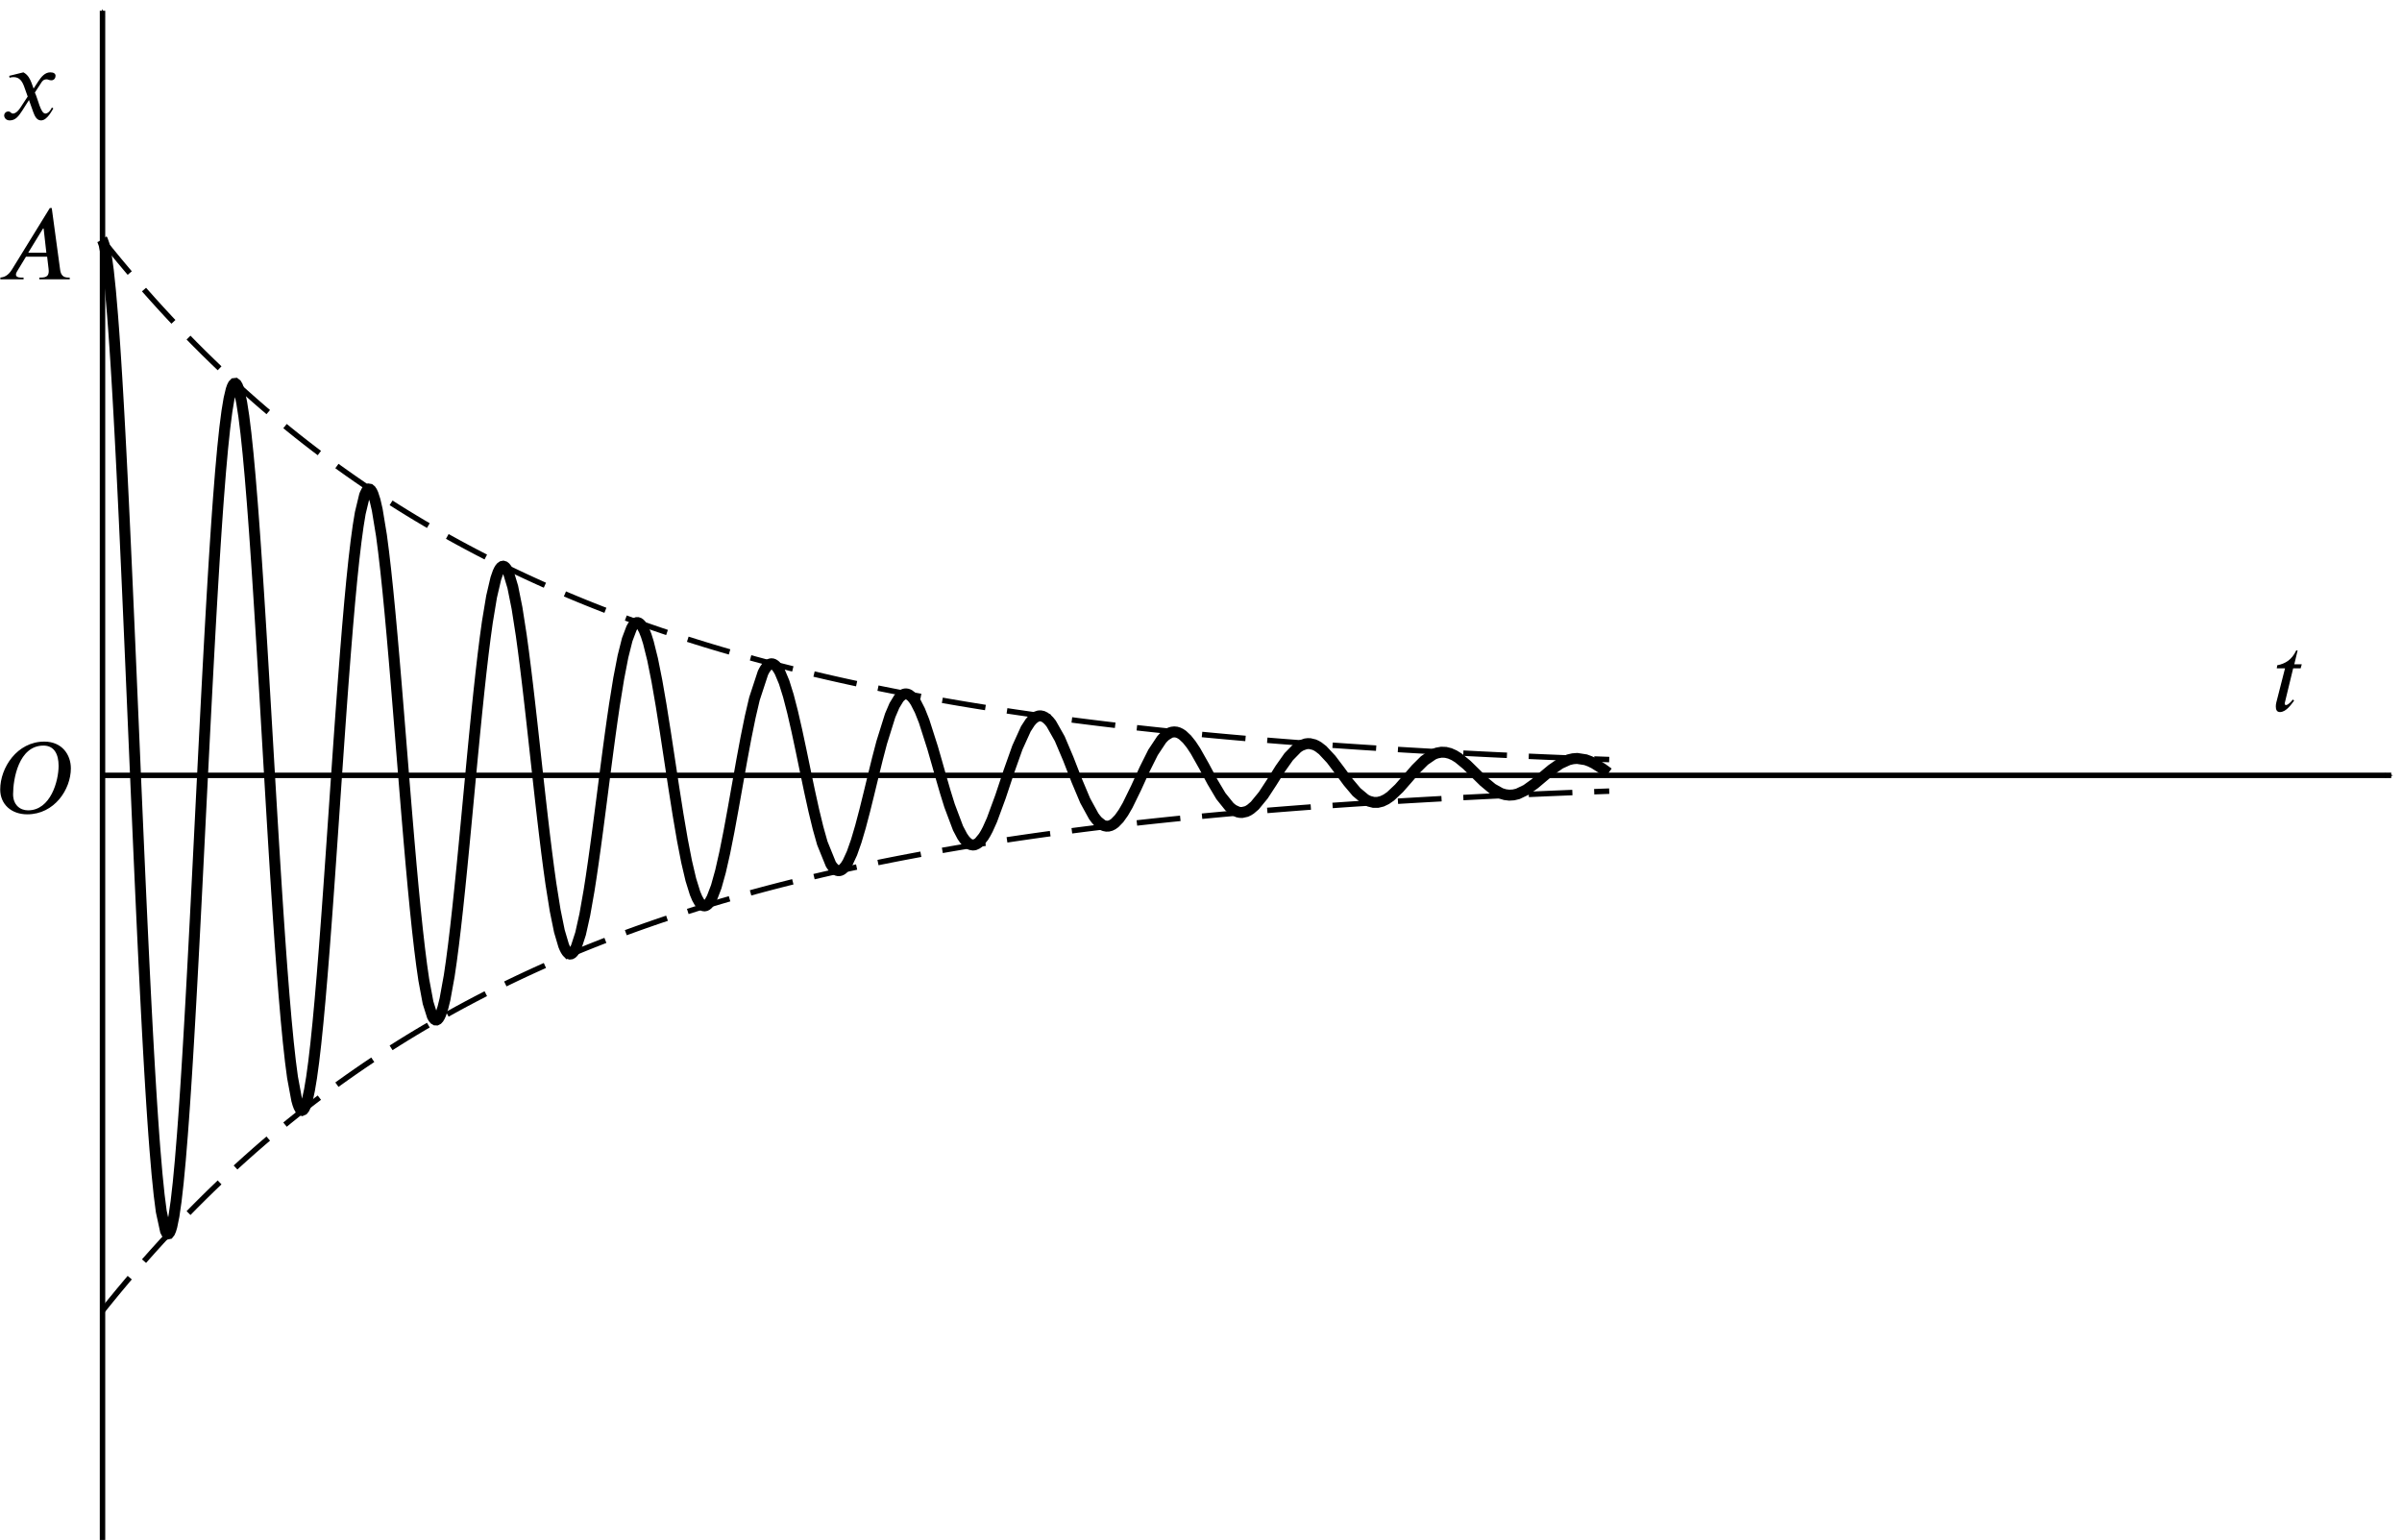 <?xml version="1.0" encoding="UTF-8" standalone="no"?>
<svg
   version="1.1"
   id="svg5331"
   width="220.039"
   height="141.083"
   viewBox="0 0 220.039 141.083"
   sodipodi:docname="fig07.08.svg"
   inkscape:version="1.1.2 (b8e25be833, 2022-02-05)"
   xmlns:inkscape="http://www.inkscape.org/namespaces/inkscape"
   xmlns:sodipodi="http://sodipodi.sourceforge.net/DTD/sodipodi-0.dtd"
   xmlns="http://www.w3.org/2000/svg"
   xmlns:svg="http://www.w3.org/2000/svg"
   xmlns:rdf="http://www.w3.org/1999/02/22-rdf-syntax-ns#"
   xmlns:cc="http://creativecommons.org/ns#"
   xmlns:dc="http://purl.org/dc/elements/1.1/">
  <defs
     id="defs5335">
    <marker
       style="overflow:visible"
       id="marker6042"
       refX="0"
       refY="0"
       orient="auto"
       inkscape:stockid="Arrow1Mend"
       inkscape:isstock="true">
      <path
         transform="matrix(-0.4,0,0,-0.4,-4,0)"
         style="fill:#000000;fill-opacity:1;fill-rule:evenodd;stroke:#000000;stroke-width:1pt;stroke-opacity:1"
         d="M 0,0 5,-5 -12.5,0 5,5 Z"
         id="path6040" />
    </marker>
    <marker
       style="overflow:visible"
       id="marker6032"
       refX="0"
       refY="0"
       orient="auto"
       inkscape:stockid="Arrow1Mend"
       inkscape:isstock="true">
      <path
         transform="matrix(-0.4,0,0,-0.4,-4,0)"
         style="fill:#000000;fill-opacity:1;fill-rule:evenodd;stroke:#000000;stroke-width:1pt;stroke-opacity:1"
         d="M 0,0 5,-5 -12.5,0 5,5 Z"
         id="path6030" />
    </marker>
    <defs
       id="id-bc4595d1-1866-4e61-a512-ea007c062c39">
      <g
         id="id-90e982f5-97ff-4364-bef8-0c4d49d7e892">
        <symbol
           overflow="visible"
           id="id-6a422803-5fdd-46d0-ba69-d08e6d038f59">
          <path
             style="stroke:none;stroke-width:0"
             d="m 1.938,-0.703 h -1.25 v -5.781 h 1.25 z M 2.625,0 V -7.188 H 0 V 0 Z m 0,0"
             id="id-1603263c-d0f5-4658-844d-2c03897ecf84" />
        </symbol>
        <symbol
           overflow="visible"
           id="id-3888a4d0-8281-464e-b558-e5243af3905f">
          <path
             style="stroke:none;stroke-width:0"
             d="M 3.203,-3.031 3,-3.594 C 2.859,-3.953 2.672,-4.375 2.203,-4.625 l -1.391,0.344 0.031,0.188 c 0.109,-0.047 0.266,-0.062 0.406,-0.062 0.578,0 0.844,0.422 1.031,0.938 L 2.625,-2.25 1.938,-1.203 c -0.328,0.516 -0.609,0.625 -0.734,0.625 -0.266,0 -0.219,-0.203 -0.484,-0.203 -0.266,0 -0.406,0.219 -0.406,0.375 0,0.234 0.172,0.5 0.547,0.5 0.594,0 0.891,-0.453 1.234,-0.969 L 2.75,-1.906 3.172,-0.719 C 3.312,-0.344 3.5,0.094 3.938,0.094 c 0.609,0 1.078,-1 1.203,-1.172 L 5,-1.172 c -0.219,0.453 -0.469,0.594 -0.641,0.594 -0.469,0 -0.719,-1.422 -1.031,-2.062 L 3.906,-3.531 c 0.141,-0.234 0.266,-0.406 0.578,-0.406 0.172,0 0.234,0.094 0.469,0.094 0.266,0 0.406,-0.234 0.406,-0.438 0,-0.219 -0.188,-0.344 -0.516,-0.344 -0.531,0 -0.891,0.453 -1.172,0.875 z m 0,0"
             id="id-a44a30d6-f97d-45ac-8966-d54fbe1ea3ea" />
        </symbol>
        <symbol
           overflow="visible"
           id="id-989c8a7d-0421-4a52-aee2-377313333e79">
          <path
             style="stroke:none;stroke-width:0"
             d="m 4.891,-2.609 h -1.781 l 1.453,-2.375 H 4.625 Z M 7.188,0 V -0.172 H 7.031 c -0.453,0 -0.703,-0.219 -0.781,-0.734 L 5.422,-7 h -0.188 L 1.5,-0.938 C 1.125,-0.344 0.734,-0.203 0.375,-0.172 V 0 H 2.656 V -0.172 H 2.359 C 2.078,-0.172 1.906,-0.281 1.906,-0.469 1.906,-0.547 1.938,-0.656 2,-0.75 L 2.891,-2.219 H 4.969 l 0.141,1.188 c 0,0.078 0.016,0.156 0.016,0.219 0,0.422 -0.172,0.641 -0.75,0.641 H 4.203 V 0 Z m 0,0"
             id="id-7a7bde44-c706-4fc4-b3a0-5c784df0dd06" />
        </symbol>
        <symbol
           overflow="visible"
           id="id-a6e127a6-42b8-4091-a144-c847e58bad4e">
          <path
             style="stroke:none;stroke-width:0"
             d="m 6.266,-4.656 c 0,1.484 -0.781,4.375 -3,4.375 -0.812,0 -1.469,-0.562 -1.469,-1.578 0,-1.484 0.547,-4.781 2.984,-4.781 1.062,0 1.484,0.859 1.484,1.984 z m 1.203,0.25 c 0,-1.328 -0.859,-2.625 -2.609,-2.625 -2.672,0 -4.328,2.562 -4.328,4.703 0,1.438 1.078,2.438 2.656,2.438 2.656,0 4.281,-2.438 4.281,-4.516 z m 0,0"
             id="id-aca52310-d682-4950-9d93-c0e583852def" />
        </symbol>
        <symbol
           overflow="visible"
           id="id-2fa051a9-305c-4853-a453-c0bdd0202009">
          <path
             style="stroke:none;stroke-width:0"
             d="M 2.969,-4.594 H 2.234 L 2.562,-5.953 H 2.422 C 2,-5.047 1.359,-4.656 0.562,-4.5 l -0.047,0.297 h 0.812 L 0.469,-0.844 c -0.031,0.125 -0.047,0.25 -0.047,0.391 0,0.281 0.078,0.547 0.406,0.547 0.625,0 1.141,-0.797 1.391,-1.125 l -0.125,-0.109 C 1.703,-0.625 1.453,-0.594 1.453,-0.594 c -0.125,0 -0.156,-0.062 -0.156,-0.125 0,-0.031 0,-0.094 0.016,-0.125 L 2.125,-4.203 h 0.734 z m 0,0"
             id="id-f850e330-1ed5-4897-a52e-5c3c765e46ad" />
        </symbol>
      </g>
    </defs>
  </defs>
  <sodipodi:namedview
     pagecolor="#ffffff"
     bordercolor="#666666"
     borderopacity="1"
     objecttolerance="10"
     gridtolerance="10"
     guidetolerance="10"
     inkscape:pageopacity="0"
     inkscape:pageshadow="2"
     inkscape:window-width="1920"
     inkscape:window-height="991"
     id="namedview5333"
     showgrid="false"
     showguides="true"
     inkscape:guide-bbox="true"
     inkscape:snap-intersection-paths="true"
     inkscape:object-paths="true"
     inkscape:snap-smooth-nodes="true"
     inkscape:snap-midpoints="true"
     inkscape:zoom="5.4790394"
     inkscape:cx="109.41699"
     inkscape:cy="70.541562"
     inkscape:window-x="-9"
     inkscape:window-y="-9"
     inkscape:window-maximized="1"
     inkscape:current-layer="g5339"
     inkscape:pagecheckerboard="0">
    <sodipodi:guide
       position="9.391,119.078"
       orientation="1,0"
       id="guide5379" />
    <sodipodi:guide
       position="9.342,119.154"
       orientation="0,-1"
       id="guide5381" />
    <sodipodi:guide
       position="9.342,20.944"
       orientation="0,-1"
       id="guide5383" />
    <sodipodi:guide
       position="147.474,90.847"
       orientation="1,0"
       id="guide5385" />
    <sodipodi:guide
       position="21.718,70.049"
       orientation="0,-1"
       id="guide5387" />
  </sodipodi:namedview>
  <g
     inkscape:groupmode="layer"
     inkscape:label="Image"
     id="g5339"
     transform="translate(-95.817, -30.219)">
    <path
       id="path5437"
       style="fill:none;stroke:#000000;stroke-width:1;stroke-miterlimit:10;stroke-dasharray:none;stroke-opacity:1"
       d="m 105.159,52.148 0.049,0.076 0.146,0.407 0.194,0.956 0.194,1.414 0.194,1.854 0.194,2.272 0.097,1.284 0.097,1.378 0.097,1.469 0.097,1.555 0.097,1.637 0.097,1.715 0.097,1.788 0.097,1.856 0.097,1.919 0.097,1.977 0.097,2.03 0.097,2.078 0.097,2.121 0.097,2.158 0.097,2.189 0.097,2.215 0.097,2.236 0.097,2.251 0.097,2.26 0.097,2.263 0.097,2.261 0.097,2.254 0.097,2.241 0.097,2.222 0.097,2.198 0.097,2.169 0.097,2.135 0.097,2.095 0.097,2.051 0.097,2.002 0.097,1.948 0.097,1.889 0.097,1.827 0.097,1.76 0.097,1.689 0.097,1.614 0.097,1.535 0.097,1.454 0.097,1.369 0.097,1.281 0.194,2.287 0.194,1.906 0.194,1.51 0.389,1.792 0.097,0.188 0.097,0.084 0.097,-0.02 0.097,-0.123 0.097,-0.225 0.097,-0.327 0.194,-0.952 0.194,-1.339 0.194,-1.709 0.194,-2.058 0.194,-2.384 0.097,-1.306 0.097,-1.377 0.097,-1.445 0.097,-1.508 0.097,-1.568 0.097,-1.623 0.097,-1.675 0.097,-1.721 0.097,-1.764 0.097,-1.801 0.097,-1.835 0.097,-1.863 0.097,-1.887 0.097,-1.906 0.097,-1.92 0.097,-1.929 0.097,-1.934 0.097,-1.934 0.097,-1.929 0.097,-1.919 0.097,-1.905 0.097,-1.886 0.097,-1.862 0.097,-1.834 0.097,-1.802 0.097,-1.765 0.097,-1.725 0.097,-1.68 0.097,-1.631 0.097,-1.579 0.097,-1.522 0.097,-1.463 0.097,-1.4 0.097,-1.334 0.194,-2.458 0.194,-2.16 0.194,-1.845 0.194,-1.514 0.194,-1.172 0.194,-0.822 0.097,-0.278 0.097,-0.189 0.097,-0.1 0.097,-0.011 0.097,0.077 0.097,0.165 0.097,0.252 0.097,0.338 0.194,0.928 0.194,1.254 0.194,1.565 0.194,1.857 0.194,2.128 0.194,2.375 0.097,1.272 0.097,1.324 0.097,1.373 0.097,1.418 0.097,1.459 0.097,1.496 0.097,1.53 0.097,1.559 0.097,1.585 0.097,1.607 0.097,1.624 0.097,1.637 0.097,1.647 0.097,1.652 0.097,1.653 0.097,1.65 0.097,1.643 0.097,1.632 0.097,1.617 0.097,1.598 0.097,1.576 0.097,1.549 0.097,1.519 0.097,1.485 0.097,1.448 0.097,1.407 0.097,1.364 0.097,1.317 0.194,2.48 0.194,2.258 0.194,2.016 0.194,1.756 0.194,1.482 0.389,2.096 0.097,0.338 0.097,0.262 0.097,0.186 0.097,0.11 0.097,0.034 0.097,-0.042 0.097,-0.117 0.097,-0.192 0.097,-0.266 0.097,-0.338 0.194,-0.89 0.194,-1.164 0.194,-1.424 0.194,-1.668 0.194,-1.893 0.194,-2.097 0.194,-2.279 0.194,-2.436 0.194,-2.568 0.097,-1.325 0.097,-1.348 0.097,-1.368 0.097,-1.384 0.097,-1.396 0.097,-1.405 0.097,-1.411 0.097,-1.413 0.097,-1.411 0.097,-1.407 0.097,-1.398 0.097,-1.387 0.097,-1.372 0.097,-1.353 0.097,-1.332 0.097,-1.307 0.194,-2.527 0.194,-2.392 0.194,-2.234 0.194,-2.057 0.194,-1.861 0.194,-1.648 0.194,-1.422 0.194,-1.184 0.389,-1.618 0.049,-0.13 0.146,-0.293 0.097,-0.114 0.097,-0.049 0.097,0.016 0.097,0.08 0.097,0.144 0.097,0.207 0.194,0.601 0.194,0.842 0.389,2.363 0.194,1.493 0.194,1.679 0.194,1.847 0.194,1.996 0.194,2.123 0.194,2.228 0.194,2.31 0.194,2.369 0.194,2.403 0.194,2.414 0.194,2.401 0.194,2.365 0.194,2.306 0.194,2.225 0.194,2.122 0.194,2 0.194,1.86 0.194,1.702 0.194,1.53 0.194,1.344 0.389,2.087 0.389,1.234 0.097,0.171 0.097,0.115 0.097,0.06 0.097,0.004 0.097,-0.051 0.097,-0.106 0.097,-0.16 0.097,-0.214 0.194,-0.585 0.194,-0.788 0.389,-2.145 0.194,-1.332 0.194,-1.486 0.194,-1.624 0.194,-1.745 0.194,-1.847 0.194,-1.93 0.194,-1.994 0.194,-2.037 0.194,-2.06 0.194,-2.062 0.194,-2.044 0.194,-2.006 0.194,-1.949 0.194,-1.873 0.194,-1.78 0.194,-1.67 0.194,-1.545 0.194,-1.406 0.389,-2.346 0.389,-1.662 0.194,-0.557 0.097,-0.208 0.097,-0.161 0.097,-0.114 0.097,-0.066 0.097,-0.019 0.097,0.029 0.097,0.076 0.097,0.122 0.097,0.168 0.097,0.213 0.389,1.291 0.389,1.938 0.389,2.497 0.194,1.425 0.194,1.523 0.194,1.605 0.194,1.67 0.194,1.718 0.194,1.749 0.194,1.763 0.194,1.759 0.194,1.738 0.194,1.7 0.194,1.645 0.194,1.575 0.194,1.491 0.194,1.392 0.389,2.439 0.389,1.909 0.389,1.316 0.097,0.231 0.097,0.191 0.097,0.15 0.097,0.11 0.097,0.069 0.097,0.029 0.097,-0.012 0.097,-0.052 0.097,-0.092 0.097,-0.131 0.097,-0.17 0.097,-0.209 0.389,-1.202 0.389,-1.744 0.389,-2.207 0.194,-1.248 0.194,-1.327 0.194,-1.392 0.194,-1.443 0.194,-1.479 0.194,-1.501 0.194,-1.507 0.194,-1.499 0.194,-1.476 0.194,-1.438 0.194,-1.387 0.194,-1.323 0.389,-2.405 0.389,-2.012 0.389,-1.548 0.389,-1.034 0.097,-0.174 0.097,-0.14 0.097,-0.105 0.097,-0.07 0.097,-0.036 0.097,-0.001 0.097,0.034 0.097,0.068 0.097,0.102 0.097,0.135 0.194,0.368 0.194,0.495 0.194,0.616 0.389,1.563 0.389,1.946 0.389,2.245 0.389,2.451 0.389,2.558 0.389,2.562 0.389,2.467 0.389,2.278 0.389,2.003 0.389,1.656 0.389,1.251 0.194,0.46 0.194,0.345 0.097,0.129 0.097,0.099 0.097,0.069 0.097,0.04 0.097,0.01 0.097,-0.019 0.097,-0.049 0.097,-0.078 0.097,-0.106 0.097,-0.135 0.194,-0.352 0.389,-1.019 0.389,-1.396 0.389,-1.712 0.389,-1.955 0.389,-2.117 0.389,-2.193 0.389,-2.182 0.389,-2.086 0.389,-1.911 0.389,-1.665 0.777,-2.365 0.097,-0.192 0.097,-0.168 0.194,-0.261 0.097,-0.093 0.097,-0.067 0.097,-0.042 0.097,-0.017 0.097,0.009 0.097,0.034 0.097,0.059 0.097,0.083 0.194,0.239 0.194,0.333 0.389,0.929 0.389,1.243 0.389,1.503 0.389,1.699 0.389,1.825 0.389,1.878 0.389,1.856 0.389,1.762 0.389,1.602 0.389,1.382 0.777,1.917 0.097,0.15 0.097,0.129 0.194,0.194 0.097,0.064 0.097,0.043 0.097,0.021 0.097,-5.1e-4 0.097,-0.022 0.097,-0.043 0.097,-0.064 0.097,-0.085 0.194,-0.232 0.194,-0.311 0.389,-0.843 0.389,-1.104 0.389,-1.317 0.389,-1.475 0.389,-1.572 0.389,-1.606 0.389,-1.577 0.389,-1.486 0.777,-2.484 0.389,-0.908 0.389,-0.641 0.097,-0.116 0.097,-0.098 0.194,-0.14 0.097,-0.042 0.097,-0.024 0.097,-0.005 0.097,0.013 0.097,0.031 0.097,0.049 0.194,0.152 0.194,0.222 0.194,0.288 0.389,0.761 0.389,0.978 0.777,2.431 0.389,1.352 0.389,1.372 0.389,1.338 0.389,1.252 0.777,2.065 0.389,0.739 0.194,0.283 0.194,0.223 0.194,0.161 0.097,0.057 0.097,0.041 0.194,0.035 0.097,-0.006 0.097,-0.022 0.194,-0.09 0.097,-0.068 0.097,-0.083 0.389,-0.474 0.194,-0.318 0.194,-0.367 0.389,-0.864 0.777,-2.113 0.777,-2.333 0.777,-2.187 0.777,-1.714 0.389,-0.599 0.194,-0.225 0.194,-0.173 0.194,-0.119 0.194,-0.066 0.097,-0.012 0.097,0.001 0.194,0.042 0.194,0.095 0.194,0.146 0.194,0.195 0.194,0.242 0.777,1.375 0.777,1.834 0.777,1.995 0.777,1.845 0.777,1.419 0.194,0.263 0.194,0.221 0.389,0.309 0.097,0.049 0.097,0.037 0.194,0.04 0.194,-0.006 0.194,-0.051 0.194,-0.096 0.194,-0.139 0.389,-0.401 0.389,-0.547 0.389,-0.67 0.777,-1.59 0.777,-1.704 0.777,-1.554 0.777,-1.172 0.194,-0.212 0.194,-0.176 0.389,-0.238 0.097,-0.035 0.097,-0.025 0.194,-0.021 0.194,0.018 0.194,0.057 0.194,0.095 0.194,0.131 0.389,0.365 0.389,0.487 0.389,0.588 0.777,1.376 0.777,1.454 0.777,1.308 0.777,0.967 0.194,0.171 0.194,0.14 0.389,0.181 0.194,0.04 0.194,0.006 0.389,-0.087 0.194,-0.092 0.194,-0.123 0.389,-0.331 0.777,-0.948 0.777,-1.189 0.777,-1.24 0.777,-1.099 0.777,-0.795 0.194,-0.137 0.194,-0.11 0.389,-0.135 0.194,-0.024 0.194,0.004 0.389,0.094 0.194,0.088 0.194,0.114 0.389,0.299 0.777,0.833 0.777,1.027 0.777,1.055 0.777,0.922 0.777,0.652 0.194,0.109 0.194,0.086 0.389,0.099 0.389,2.6e-4 0.389,-0.096 0.389,-0.187 0.389,-0.269 0.777,-0.732 0.777,-0.885 0.777,-0.897 0.777,-0.772 0.777,-0.534 0.194,-0.087 0.194,-0.066 0.389,-0.07 0.389,0.014 0.389,0.096 0.389,0.172 0.389,0.241 0.777,0.641 0.777,0.762 0.777,0.762 0.777,0.646 0.777,0.435 0.389,0.119 0.389,0.048 0.389,-0.024 0.389,-0.093 0.777,-0.372 0.777,-0.56 0.777,-0.655 0.777,-0.647 0.777,-0.539 0.777,-0.354 0.389,-0.091 0.389,-0.03 0.777,0.121 0.389,0.144 0.389,0.191 0.777,0.489 0.535,0.388" />
    <path
       id="path5430"
       style="fill:none;stroke:#000000;stroke-width:0.5;stroke-miterlimit:10;stroke-dasharray:4, 2;stroke-dashoffset:0;stroke-opacity:1"
       d="m 105.159,52.148 0.777,0.965 0.777,0.946 0.777,0.927 0.777,0.909 0.777,0.891 0.777,0.874 0.777,0.857 0.777,0.84 0.777,0.823 0.777,0.807 0.777,0.791 0.777,0.776 0.777,0.76 0.777,0.746 0.777,0.731 0.777,0.717 0.777,0.702 0.777,0.689 0.777,0.675 0.777,0.662 0.777,0.649 0.777,0.636 0.777,0.624 0.777,0.611 0.777,0.599 0.777,0.588 0.777,0.576 0.777,0.565 0.777,0.554 0.777,0.543 0.777,0.532 0.777,0.522 0.777,0.511 0.777,0.501 0.777,0.491 0.777,0.482 0.777,0.472 0.777,0.463 0.777,0.454 0.777,0.445 0.777,0.436 0.777,0.428 0.777,0.419 0.777,0.411 0.777,0.403 0.777,0.395 0.777,0.387 0.777,0.38 0.777,0.372 0.777,0.365 0.777,0.358 0.777,0.351 0.777,0.344 0.777,0.337 0.777,0.33 0.777,0.324 0.777,0.318 0.777,0.311 0.777,0.305 0.777,0.299 0.777,0.293 0.777,0.288 0.777,0.282 0.777,0.276 0.777,0.271 0.777,0.266 0.777,0.26 0.777,0.255 0.777,0.25 0.777,0.245 0.777,0.241 0.777,0.236 0.777,0.231 0.777,0.227 0.777,0.222 0.777,0.218 0.777,0.214 0.777,0.209 0.777,0.205 0.777,0.201 0.777,0.197 0.777,0.193 0.777,0.19 0.777,0.186 0.777,0.182 0.777,0.179 0.777,0.175 0.777,0.172 0.777,0.168 0.777,0.165 0.777,0.162 0.777,0.159 0.777,0.155 0.777,0.152 0.777,0.149 0.777,0.146 0.777,0.144 0.777,0.141 0.777,0.138 0.777,0.135 0.777,0.133 0.777,0.13 0.777,0.127 0.777,0.125 0.777,0.122 0.777,0.12 0.777,0.118 0.777,0.115 0.777,0.113 0.777,0.111 0.777,0.109 0.777,0.107 0.777,0.105 0.777,0.102 0.777,0.1 0.777,0.098 0.777,0.097 0.777,0.095 0.777,0.093 0.777,0.091 0.777,0.089 0.777,0.087 0.777,0.086 0.777,0.084 0.777,0.082 0.777,0.081 0.777,0.079 0.777,0.078 0.777,0.076 0.777,0.075 0.777,0.073 0.777,0.072 0.777,0.07 0.777,0.069 0.777,0.068 0.777,0.066 0.777,0.065 0.777,0.064 0.777,0.062 0.777,0.061 0.777,0.06 0.777,0.059 0.777,0.058 0.777,0.056 0.777,0.055 0.777,0.054 0.777,0.053 0.777,0.052 0.777,0.051 0.777,0.05 0.777,0.049 0.777,0.048 0.777,0.047 0.777,0.046 0.777,0.045 0.777,0.045 0.777,0.044 0.777,0.043 0.777,0.042 0.777,0.041 0.777,0.04 0.777,0.04 0.777,0.039 0.777,0.038 0.777,0.037 0.777,0.036 0.777,0.036 0.777,0.035 0.777,0.034 0.777,0.034 0.777,0.033 0.777,0.032 0.777,0.032 0.777,0.031 0.777,0.031 0.777,0.03 0.777,0.029 0.541,0.02" />
    <path
       id="path5444"
       style="fill:none;stroke:#000000;stroke-width:0.5;stroke-miterlimit:10;stroke-dasharray:4, 2;stroke-dashoffset:0;stroke-opacity:1"
       d="m 105.159,150.359 0.777,-0.965 0.777,-0.946 0.777,-0.927 0.777,-0.909 0.777,-0.891 0.777,-0.874 0.777,-0.857 0.777,-0.84 0.777,-0.823 0.777,-0.807 0.777,-0.791 0.777,-0.776 0.777,-0.76 0.777,-0.746 0.777,-0.731 0.777,-0.717 0.777,-0.702 0.777,-0.689 0.777,-0.675 0.777,-0.662 0.777,-0.649 0.777,-0.636 0.777,-0.624 0.777,-0.611 0.777,-0.599 0.777,-0.588 0.777,-0.576 0.777,-0.565 0.777,-0.554 0.777,-0.543 0.777,-0.532 0.777,-0.522 0.777,-0.511 0.777,-0.501 0.777,-0.491 0.777,-0.482 0.777,-0.472 0.777,-0.463 0.777,-0.454 0.777,-0.445 0.777,-0.436 0.777,-0.428 0.777,-0.419 0.777,-0.411 0.777,-0.403 0.777,-0.395 0.777,-0.387 0.777,-0.38 0.777,-0.372 0.777,-0.365 0.777,-0.358 0.777,-0.351 0.777,-0.344 0.777,-0.337 0.777,-0.33 0.777,-0.324 0.777,-0.318 0.777,-0.311 0.777,-0.305 0.777,-0.299 0.777,-0.293 0.777,-0.288 0.777,-0.282 0.777,-0.276 0.777,-0.271 0.777,-0.266 0.777,-0.26 0.777,-0.255 0.777,-0.25 0.777,-0.245 0.777,-0.241 0.777,-0.236 0.777,-0.231 0.777,-0.227 0.777,-0.222 0.777,-0.218 0.777,-0.214 0.777,-0.209 0.777,-0.205 0.777,-0.201 0.777,-0.197 0.777,-0.193 0.777,-0.19 0.777,-0.186 0.777,-0.182 0.777,-0.179 0.777,-0.175 0.777,-0.172 0.777,-0.168 0.777,-0.165 0.777,-0.162 0.777,-0.159 0.777,-0.155 0.777,-0.152 0.777,-0.149 0.777,-0.146 0.777,-0.144 0.777,-0.141 0.777,-0.138 0.777,-0.135 0.777,-0.133 0.777,-0.13 0.777,-0.127 0.777,-0.125 0.777,-0.122 0.777,-0.12 0.777,-0.118 0.777,-0.115 0.777,-0.113 0.777,-0.111 0.777,-0.109 0.777,-0.107 0.777,-0.104 0.777,-0.102 0.777,-0.1 0.777,-0.099 0.777,-0.097 0.777,-0.095 0.777,-0.093 0.777,-0.091 0.777,-0.089 0.777,-0.087 0.777,-0.086 0.777,-0.084 0.777,-0.082 0.777,-0.081 0.777,-0.079 0.777,-0.078 0.777,-0.076 0.777,-0.075 0.777,-0.073 0.777,-0.072 0.777,-0.07 0.777,-0.069 0.777,-0.068 0.777,-0.066 0.777,-0.065 0.777,-0.064 0.777,-0.062 0.777,-0.061 0.777,-0.06 0.777,-0.059 0.777,-0.058 0.777,-0.057 0.777,-0.055 0.777,-0.054 0.777,-0.053 0.777,-0.052 0.777,-0.051 0.777,-0.05 0.777,-0.049 0.777,-0.048 0.777,-0.047 0.777,-0.046 0.777,-0.045 0.777,-0.044 0.777,-0.044 0.777,-0.043 0.777,-0.042 0.777,-0.041 0.777,-0.04 0.777,-0.04 0.777,-0.039 0.777,-0.038 0.777,-0.037 0.777,-0.036 0.777,-0.036 0.777,-0.035 0.777,-0.034 0.777,-0.034 0.777,-0.033 0.777,-0.032 0.777,-0.032 0.777,-0.031 0.777,-0.03 0.777,-0.03 0.777,-0.029 0.541,-0.02" />
    <path
       style="fill:none;stroke:#000000;stroke-width:0.5;stroke-linecap:butt;stroke-linejoin:miter;stroke-miterlimit:4;stroke-dasharray:none;stroke-opacity:1;marker-end:url(#marker6032)"
       d="M 105.208,171.303 V 31.205"
       id="path5391" />
    <path
       style="fill:none;stroke:#000000;stroke-width:0.5;stroke-linecap:butt;stroke-linejoin:miter;stroke-miterlimit:4;stroke-dasharray:none;stroke-opacity:1;marker-end:url(#marker6042)"
       d="M 105.208,101.254 H 314.871"
       id="path5393" />
    <g
       style="fill:#000000;fill-opacity:1"
       id="id-d3772e01-035a-4669-834c-49e488b8b1e3"
       transform="matrix(0.933,0,0,0.933,-48.493,-84.574)">
      <g
         transform="translate(154.768,134.765)"
         id="g4066">
        <path
           style="stroke:none;stroke-width:0"
           d="M 3.203,-3.031 3,-3.594 C 2.859,-3.953 2.672,-4.375 2.203,-4.625 l -1.391,0.344 0.031,0.188 c 0.109,-0.047 0.266,-0.062 0.406,-0.062 0.578,0 0.844,0.422 1.031,0.938 L 2.625,-2.25 1.938,-1.203 c -0.328,0.516 -0.609,0.625 -0.734,0.625 -0.266,0 -0.219,-0.203 -0.484,-0.203 -0.266,0 -0.406,0.219 -0.406,0.375 0,0.234 0.172,0.5 0.547,0.5 0.594,0 0.891,-0.453 1.234,-0.969 L 2.75,-1.906 3.172,-0.719 C 3.312,-0.344 3.5,0.094 3.938,0.094 c 0.609,0 1.078,-1 1.203,-1.172 L 5,-1.172 c -0.219,0.453 -0.469,0.594 -0.641,0.594 -0.469,0 -0.719,-1.422 -1.031,-2.062 L 3.906,-3.531 c 0.141,-0.234 0.266,-0.406 0.578,-0.406 0.172,0 0.234,0.094 0.469,0.094 0.266,0 0.406,-0.234 0.406,-0.438 0,-0.219 -0.188,-0.344 -0.516,-0.344 -0.531,0 -0.891,0.453 -1.172,0.875 z m 0,0"
           id="id-e7b9e433-a06a-445b-9862-1dc104cda167" />
      </g>
    </g>
    <g
       style="fill:#000000;fill-opacity:1"
       id="id-d52df7be-c3e4-4698-8260-d29e8fa0b200"
       transform="matrix(0.933,0,0,0.933,-56.737,-69.928)">
      <g
         transform="translate(163.168,134.765)"
         id="g4070">
        <path
           style="stroke:none;stroke-width:0"
           d="m 4.891,-2.609 h -1.781 l 1.453,-2.375 H 4.625 Z M 7.188,0 V -0.172 H 7.031 c -0.453,0 -0.703,-0.219 -0.781,-0.734 L 5.422,-7 h -0.188 L 1.5,-0.938 C 1.125,-0.344 0.734,-0.203 0.375,-0.172 V 0 H 2.656 V -0.172 H 2.359 C 2.078,-0.172 1.906,-0.281 1.906,-0.469 1.906,-0.547 1.938,-0.656 2,-0.75 L 2.891,-2.219 H 4.969 l 0.141,1.188 c 0,0.078 0.016,0.156 0.016,0.219 0,0.422 -0.172,0.641 -0.75,0.641 H 4.203 V 0 Z m 0,0"
           id="id-2ad5e7ca-abd2-4088-8dab-89b927eda2a5" />
      </g>
    </g>
    <g
       style="fill:#000000;fill-opacity:1"
       id="id-25ff46b9-b357-436b-8446-5b20b3acb7ac"
       transform="matrix(0.933,0,0,0.933,-66.369,-21.014)">
      <g
         transform="translate(173.321,134.765)"
         id="g4074">
        <path
           style="stroke:none;stroke-width:0"
           d="m 6.266,-4.656 c 0,1.484 -0.781,4.375 -3,4.375 -0.812,0 -1.469,-0.562 -1.469,-1.578 0,-1.484 0.547,-4.781 2.984,-4.781 1.062,0 1.484,0.859 1.484,1.984 z m 1.203,0.25 c 0,-1.328 -0.859,-2.625 -2.609,-2.625 -2.672,0 -4.328,2.562 -4.328,4.703 0,1.438 1.078,2.438 2.656,2.438 2.656,0 4.281,-2.438 4.281,-4.516 z m 0,0"
           id="id-185fd38d-9f0c-4e7d-b9bf-2bcc715a373b" />
      </g>
    </g>
    <g
       style="fill:#000000;fill-opacity:1"
       id="id-65e005d1-8ad6-44f2-8c63-5a5dca18a0cf"
       transform="matrix(0.933,0,0,0.933,132.378,-30.368)">
      <g
         transform="translate(183.843,134.765)"
         id="g4078">
        <path
           style="stroke:none;stroke-width:0"
           d="M 2.969,-4.594 H 2.234 L 2.562,-5.953 H 2.422 C 2,-5.047 1.359,-4.656 0.562,-4.5 l -0.047,0.297 h 0.812 L 0.469,-0.844 c -0.031,0.125 -0.047,0.25 -0.047,0.391 0,0.281 0.078,0.547 0.406,0.547 0.625,0 1.141,-0.797 1.391,-1.125 l -0.125,-0.109 C 1.703,-0.625 1.453,-0.594 1.453,-0.594 c -0.125,0 -0.156,-0.062 -0.156,-0.125 0,-0.031 0,-0.094 0.016,-0.125 L 2.125,-4.203 h 0.734 z m 0,0"
           id="id-c65af9d6-950e-455f-9e1a-9e3d12de8574" />
      </g>
    </g>
  </g>
</svg>
